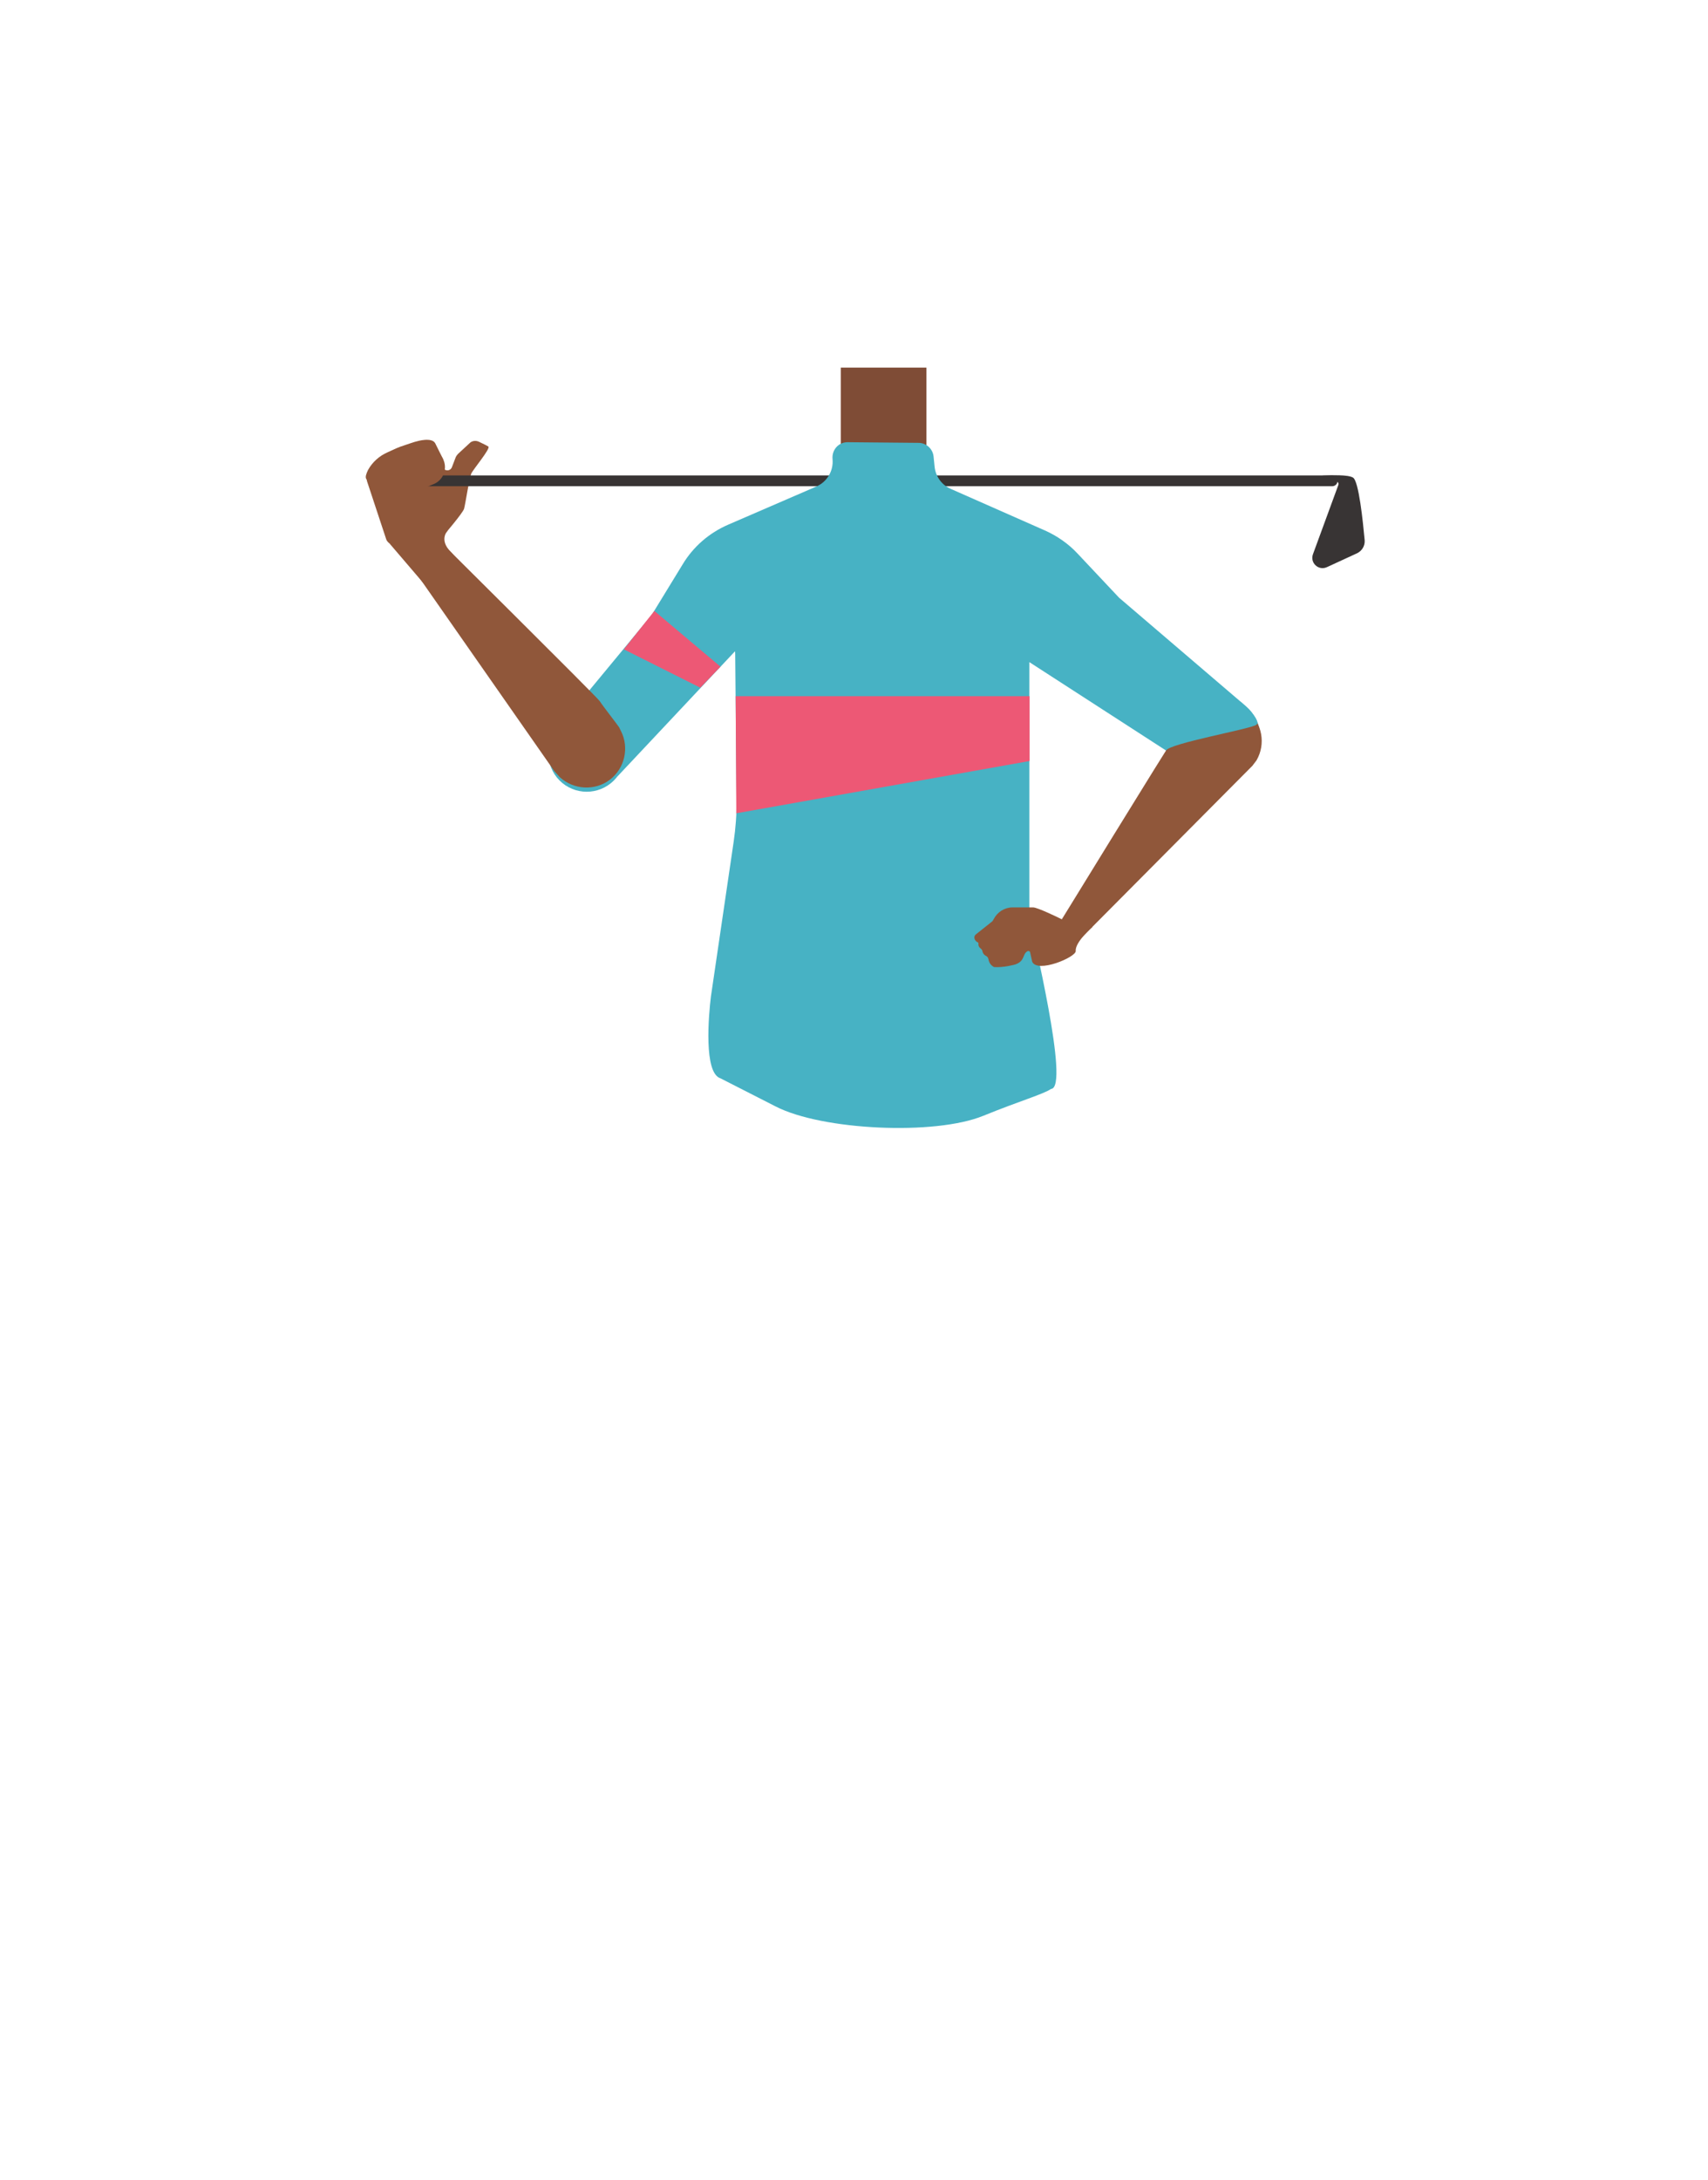 <?xml version="1.0" encoding="utf-8"?>
<!-- Generator: Adobe Illustrator 26.0.3, SVG Export Plug-In . SVG Version: 6.00 Build 0)  -->
<svg version="1.1" id="Layer_1" xmlns="http://www.w3.org/2000/svg" xmlns:xlink="http://www.w3.org/1999/xlink" x="0px" y="0px"
	 viewBox="0 0 788 1005.1" style="enable-background:new 0 0 788 1005.1;" xml:space="preserve">
<style type="text/css">
	.st0{fill:#90573A;}
	.st1{fill:none;stroke:#383434;stroke-width:5;stroke-linecap:round;stroke-miterlimit:10;}
	.st2{fill:#383434;}
	.st3{fill:#7F4C36;}
	.st4{fill:#47B2C4;}
	.st5{fill:#ED5875;}
</style>
<path class="st0" d="M201,250.1c0.8-0.3,1.5-0.6,2-1.2c2.5-3,10.4-12.2,11.1-14.3c0.7-2.6,2.4-14.2,3.3-16.2
	c0.9-2,9.1-11.7,7.9-12.5c-0.7-0.5-2.7-1.4-4.3-2.2c-1.5-0.7-3.3-0.5-4.4,0.7l-5.3,4.9c-0.4,0.4-0.8,1-1,1.4l-1.8,4.7
	c-0.8,2.1-3.8,1.9-4.3-0.3l0.2-3.5c-0.1-0.2-3.6-7.1-3.6-7.2c-1.6-3-8.5-0.9-8.5-0.9c-0.1-0.1-5.7,1.8-7.7,2.5
	c-0.5,0.2-1,0.4-1.5,0.6l-4.4,2c-3.8,1.7-6.9,4.5-8.9,8.1c-0.8,1.7-1.4,3.2-0.8,4.2c0.2,0.2,0.3,0.6,0.3,0.9l8.8,26.6
	c0.2,0.9,0.9,1.6,1.5,2.1l3.9,2.7c1,0.6,2.2,0.8,3.3,0.6L201,250.1z"/>
<g>
	<line class="st1" x1="186.5" y1="221.7" x2="614.6" y2="221.7"/>
	<path class="st2" d="M612.2,261.5l13.9-6.4c2.3-1.1,3.7-3.5,3.5-6c-0.8-8.6-2.7-27.4-5.4-28.9c-2.4-1.4-9.9-1.1-13.7-0.9
		c-1.5,0.1-0.9,2.3-0.9,2.3s8.6-1.2,7.9,1.9l-11.7,31.9C604.2,259.5,608.3,263.3,612.2,261.5z"/>
</g>
<path class="st0" d="M200.1,223.2l-13.6,5.6c-4.2,1.7-9.1-0.3-10.9-4.6l0,0c-1.7-4.2,0.3-9.1,4.6-10.9l13.6-5.6
	c4.2-1.7,9.1,0.3,10.9,4.6l0,0C206.4,216.6,204.3,221.5,200.1,223.2z"/>
<rect x="387.9" y="169.5" class="st3" width="39.5" height="47.4"/>
<path class="st4" d="M574.9,325.7l-58.6-50.1l-19.2-20.4c-4.2-4.5-9.4-8.1-15-10.6l-43.5-19.2c-4.1-1.8-6.9-5.6-7.4-10.1l-0.5-4.9
	c-0.4-3.5-3.4-6.2-6.9-6.2l-32.8-0.3c-4.2,0-7.3,3.6-6.9,7.8c0.5,5.5-2.6,10.5-7.4,12.6L336,241.9c-8.8,3.8-16.2,10.2-21.1,18.4
	l-14.2,23.2l-43.6,52.7c-6.2,7.5-5.2,18.6,2.3,24.8c7.5,6.2,18.6,5.2,24.9-2.3c0.1-0.1,0.2-0.2,0.2-0.3l54.6-58.1
	c0.1,0.6,0.1,1.2,0.1,1.8l0.6,67c0.1,6.3-0.4,12.7-1.3,18.9L328,459.4c-1.1,8.8-3.4,35.4,4.4,37.8c0.4,0.2,8.3,4.2,25.5,13
	c21.5,11,73.4,13.4,95.7,4.3c17.2-7,27.6-9.9,31.3-12.4c8.9-0.5-8.8-72.1-9.9-79.6c-0.1-0.6-0.1-1.2-0.1-1.9V305.3l76.9,49.7
	c8.2,6,19.7,4.4,25.9-3.8C583.6,343.3,582.4,332.1,574.9,325.7z"/>
<path class="st0" d="M504,427.4c-0.2-0.2-13.7-3.4-13.7-3.4c-0.1,0-0.3,0-0.4-0.1c-1.5-0.8-11.3-5.5-13.2-5.5h-9.6
	c-3.6,0-6.9,2.1-8.6,5.3c-0.3,0.6-0.6,1.1-0.8,1.2l-7.3,5.8l-0.2,0.2c-0.6,0.4-0.8,1.2-0.6,1.9c0.2,0.7,0.7,1.4,1.8,1.9
	c0.1,0.1-0.4,1.6,1,2.6c0.4,0.3,0.7,0.7,0.8,1.1c0.1,0.7,0.5,1.8,1.8,2.4c0.5,0.3,0.9,0.8,1,1.4c0.2,1.1,0.7,2.7,2.6,3.7
	c4.5,0.3,9.5-1.1,9.8-1.2c4.6-1.6,3.2-4.7,5.6-6.1c0.4-0.2,1-0.1,1.2,0.3l1,4.5c2.3,5.5,20.2-2,20.1-4.9
	C495.9,434.4,504,427.4,504,427.4z"/>
<path class="st0" d="M577.8,353.1l-84.3,84.8c-1.4,1.4-3.2,2.5-5.1,2.9c-8.2,1.9-6.2-3.9-5.1-6.2c0.2-0.4,0.4-0.8,0.7-1.2
	c3.8-6,55.8-90.9,57.5-92.8c1.6-1.7,7-8.2,9-10.6c0.5-0.6,1.1-1.2,1.7-1.7l0.4-0.4c6.6-5.6,16.3-5.6,23-0.1l0,0
	c6.7,5.6,8.5,15.2,4.1,22.8l0,0C579.1,351.4,578.5,352.2,577.8,353.1z"/>
<path class="st4" d="M572.4,323.6c0,0,10,8.6,7.2,10.6s-40,8.5-41.7,11.9s0,0,0,0l2-25.1L572.4,323.6z"/>
<polygon class="st5" points="475,350.9 339.7,375 339.4,321 475,321 "/>
<polygon class="st5" points="323.1,317.1 287.8,299.4 301.9,281.7 332.4,307.4 "/>
<polygon class="st0" points="211.9,258.8 198.4,244.6 179.8,250.7 206.5,281.9 "/>
<path class="st0" d="M255.7,355.5l-63-90.2c-0.4-0.5,6.5-19.6,6.5-19.6c0.1,0.3,75.9,75.3,77.5,77.6c1.4,2.2,8,10.6,8.9,12
	c0.2,0.2,0.2,0.3,0.2,0.4l0.7,1.4c3.9,7.7,1.7,17.2-5.1,22.4l0,0c-6.9,5.3-16.8,4.7-23.2-1.2l0,0
	C257.5,357.5,256.4,356.3,255.7,355.5z"/>
<path class="st0" d="M206.6,244.6c0,0-4.4,4.2,1.5,10c5.9,5.8-5.7,8.1-5.7,8.1l-8.7-15.4L206.6,244.6z"/>
</svg>
